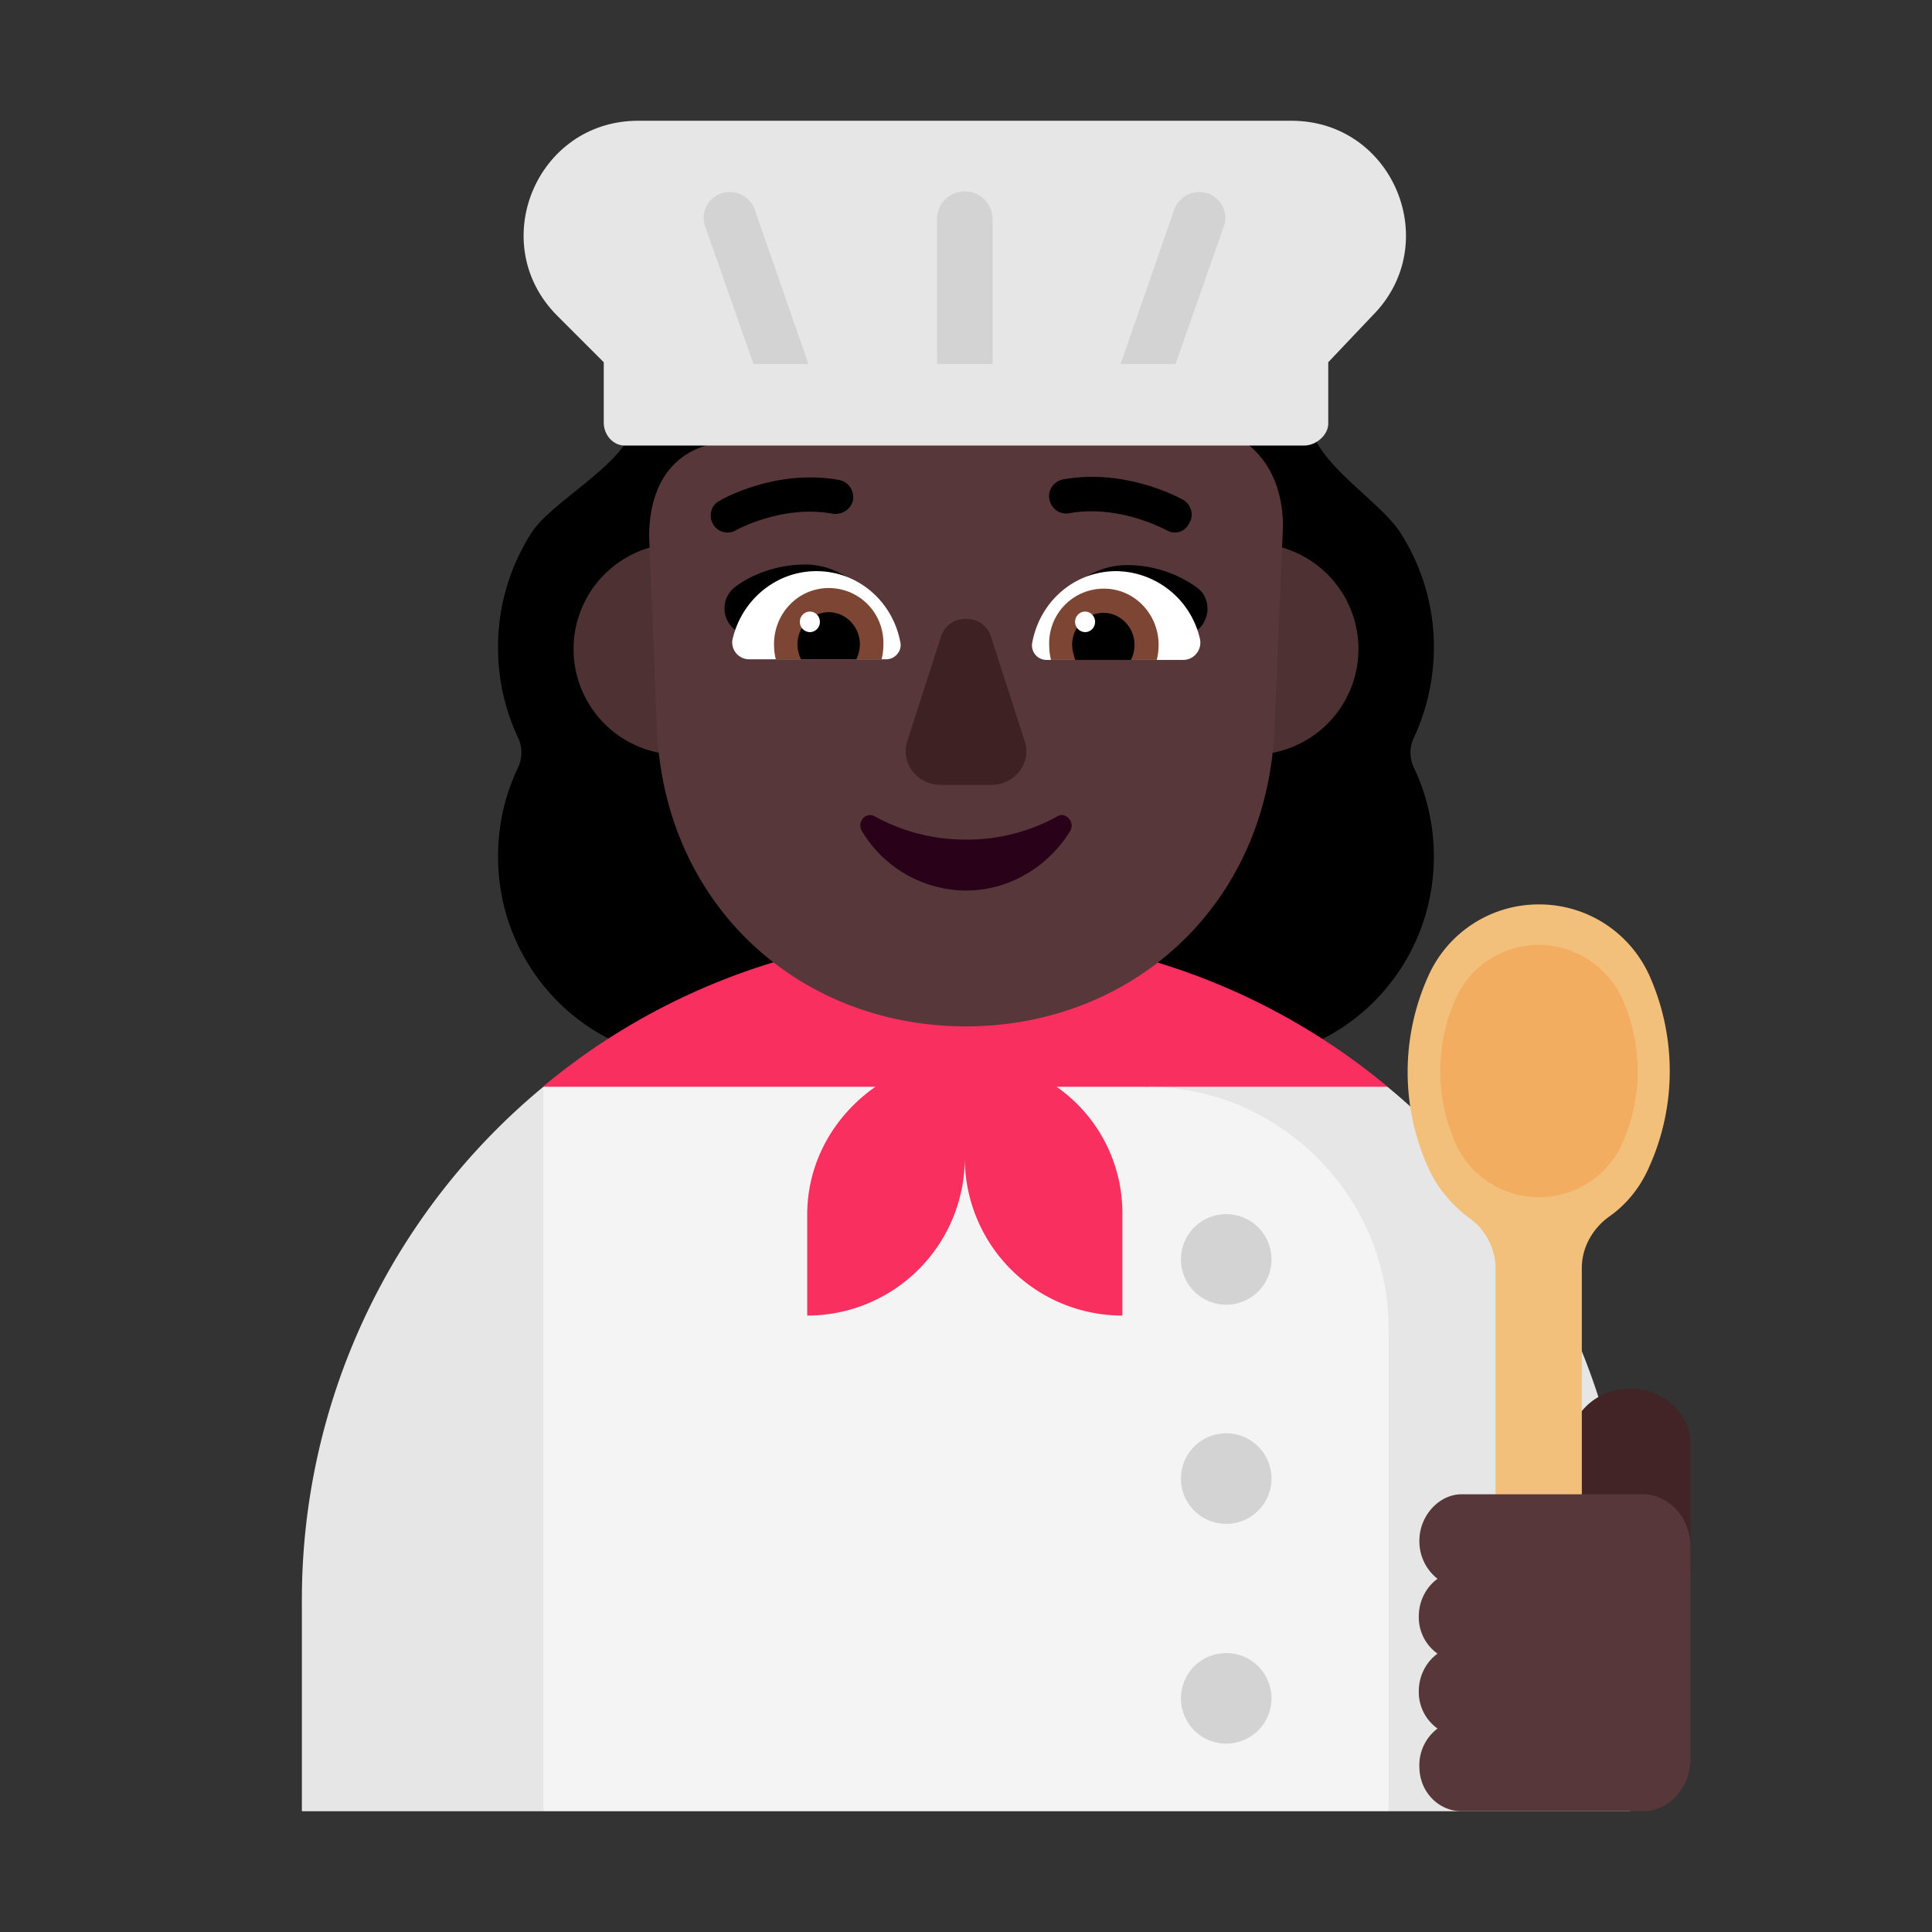 <svg xmlns="http://www.w3.org/2000/svg" xmlns:xlink="http://www.w3.org/1999/xlink" width="32" height="32" viewBox="0 0 32 32"><rect x="0" y="0" width="32" height="32" fill="#333333" stroke="none"/><g fill="none"><path fill="#000" d="M23.75 10.725c0-.71-.207-1.361-.562-1.912c-.364-.55-1.488-1.2-1.488-1.861v-.01c0-.92-.137-1.761-.492-2.382H10.89c-.306.62-.394 1.461-.394 2.382v.01c0 .66-1.32 1.31-1.685 1.861a3.5 3.5 0 0 0-.562 1.912c0 .54.118 1.04.335 1.501c.069.15.069.33 0 .48c-.217.45-.335.951-.335 1.482c0 1.86 1.488 3.372 3.32 3.372h8.86c1.832 0 3.32-1.511 3.32-3.372c0-.53-.118-1.031-.335-1.482a.58.58 0 0 1 0-.48c.217-.46.335-.97.335-1.501"/><path fill="#4E3233" d="M11.25 12.5a1.75 1.75 0 1 0 0-3.5a1.75 1.75 0 0 0 0 3.5m9.5 0a1.75 1.75 0 1 0 0-3.5a1.75 1.75 0 0 0 0 3.5"/><path fill="#E6E6E6" d="m22.98 18l-2.48-.5l-1.5.5l2 5l2 7h4v-3.502c0-3.421-1.574-6.481-4.02-8.498M9 30l2-6l-2-6a11.02 11.02 0 0 0-4 8.498V30z"/><path fill="#F4F4F4" d="m9 18l5-1l5 1c2.177 0 4 1.796 4 4.003V30H9z"/><path fill="#F92F60" d="M22.984 18H17.5a2.55 2.55 0 0 1 1.09 2.12v1.67a2.61 2.61 0 0 1-2.61-2.604a2.61 2.61 0 0 1-2.61 2.604v-1.67c0-.885.455-1.648 1.13-2.12H9l.003-.01a10.9 10.9 0 0 1 6.977-2.52c2.663 0 5.104.95 7.004 2.53"/><path fill="#573739" d="M11.964 7.337h3.314c1.314 0 2.508-.615 3.245-1.713a.268.268 0 0 1 .478.05l.08.202a2.38 2.38 0 0 0 1.233 1.28c.03.02.07.04.11.05c.249.121.816.504.826 1.501l-.14 3.346C20.992 15.015 18.733 17 15.996 17S11 15.015 10.88 12.053l-.129-3.184c.02-1.401 1.025-1.532 1.214-1.532"/><path fill="#000" d="M13.336 9.35c.575 0 1.042.41 1.335.87q-.424.133-.835.253c-.399.118-.796.235-1.21.377l-.488-.45a.447.447 0 0 1 .04-.68c.32-.24.749-.37 1.158-.37m5.328.01c-.575 0-1.042.4-1.335.86q.359.112.706.213c.447.133.885.263 1.34.427l.487-.45c.195-.19.185-.52-.039-.68a1.98 1.98 0 0 0-1.16-.37"/><path fill="#fff" d="M12.138 10.57c.155-.64.72-1.11 1.383-1.11c.691 0 1.266.5 1.392 1.18c.03.14-.087.28-.233.28h-2.27a.28.28 0 0 1-.273-.35m7.735 0a1.44 1.44 0 0 0-1.383-1.11c-.692 0-1.267.5-1.393 1.19a.24.24 0 0 0 .233.28h2.27c.185 0 .321-.18.273-.36"/><path fill="#7D4533" d="M12.82 10.67c0-.51.4-.93.906-.93s.915.41.906.93c0 .09-.01.17-.03.25H12.85c-.02-.08-.03-.16-.03-.25m6.37.01c0-.51-.4-.93-.906-.93a.904.904 0 0 0-.906.93c0 .09.01.17.03.25h1.752c.02-.08.03-.16.03-.25"/><path fill="#000" d="M13.726 10.14c.282 0 .516.24.516.53c0 .09-.02.17-.059.25h-.915a.56.56 0 0 1-.059-.25c0-.29.234-.53.517-.53m4.548.01a.527.527 0 0 0-.516.53c0 .069.017.132.034.194l.015.056h.925a.56.56 0 0 0 .059-.25c0-.29-.234-.53-.517-.53"/><path fill="#fff" d="M13.58 10.3c0 .094-.075.17-.166.17a.17.17 0 0 1-.166-.17c0-.094.075-.17.166-.17s.166.076.166.17m4.558 0c0 .094-.074.17-.166.17a.17.17 0 0 1-.165-.17c0-.094.074-.17.165-.17s.166.076.166.17"/><path fill="#290118" d="M16 13.906a3.1 3.1 0 0 1-1.51-.384c-.152-.085-.304.096-.213.245A2.02 2.02 0 0 0 16 14.75c.72 0 1.359-.395 1.724-.982c.09-.15-.072-.332-.213-.246a3.07 3.07 0 0 1-1.51.384"/><path fill="#3D2123" d="m15.59 10.532l-.563 1.747c-.117.355.16.721.553.721h.84c.393 0 .67-.366.553-.721l-.564-1.747c-.127-.376-.69-.376-.818 0"/><path fill="#000" d="M19.32 8.78c.05.03.09.04.14.04c.09 0 .19-.05.24-.16c.08-.13.03-.3-.1-.38l-.009-.005c-.103-.054-.973-.517-1.98-.335c-.16.03-.26.18-.23.33c.03.16.18.26.33.23c.767-.137 1.468.21 1.59.271zm-7.51-.1c.05.09.14.14.24.14c.05 0 .1-.01.14-.04l.018-.009c.122-.06.823-.407 1.592-.261c.15.02.3-.08.33-.23c.02-.16-.08-.3-.23-.33c-1.05-.19-1.95.32-1.99.35c-.13.07-.18.24-.1.38"/><path fill="#E6E6E6" d="M10.57 2h10.82c1.69 0 2.53 2.04 1.34 3.23L22 6v1c.01.2-.2.38-.4.38H10.35c-.2 0-.35-.18-.35-.38V6l-.77-.77C8.04 4.04 8.88 2 10.57 2"/><path fill="#D3D3D3" d="M15.52 6.03v-2.4c0-.25.2-.46.46-.46c.25 0 .46.2.46.46v2.4zm-2.13 0h-.91l-.8-2.28c-.1-.28.11-.57.41-.57c.18 0 .35.12.41.29zm5.17 0h.91l.8-2.28c.1-.28-.11-.57-.41-.57c-.18 0-.35.12-.41.29zm1.75 15.58a.75.75 0 1 0 0-1.5a.75.75 0 0 0 0 1.5m0 3.63a.75.75 0 1 0 0-1.5a.75.75 0 0 0 0 1.5m0 3.64a.75.75 0 1 0 0-1.5a.75.75 0 0 0 0 1.5"/><path fill="#422426" d="M27 23c.55 0 1 .41 1 .912V26h-2v-2.088c.01-.502.45-.912 1-.912"/><path fill="#F3C07B" d="M27.32 16.16a2 2 0 0 0-1.83-1.18a2 2 0 0 0-1.83 1.18a3.86 3.86 0 0 0 0 3.19c.15.33.39.61.67.82c.27.19.44.5.44.84v6.96c0 .39.31.73.7.74c.4.01.73-.32.73-.72V21c0-.33.17-.64.44-.84c.29-.2.52-.48.67-.82c.46-1.01.46-2.17.01-3.18"/><path fill="#F3AD61" d="M25.49 15.65c-.6 0-1.14.35-1.38.89c-.34.76-.34 1.64 0 2.4c.24.54.78.89 1.38.89s1.14-.35 1.38-.89c.34-.76.34-1.64 0-2.4c-.25-.54-.79-.89-1.38-.89"/><path fill="#573739" d="M23.51 25.5c.008-.4.327-.75.7-.75h2.997c.438 0 .793.39.793.87v3.51c0 .48-.355.87-.793.87H24.21c-.373 0-.692-.31-.7-.72a.76.76 0 0 1 .3-.65a.74.74 0 0 1-.31-.62c0-.26.128-.49.31-.62a.74.74 0 0 1-.31-.62c0-.26.128-.49.31-.62a.79.79 0 0 1-.3-.65"/></g></svg>